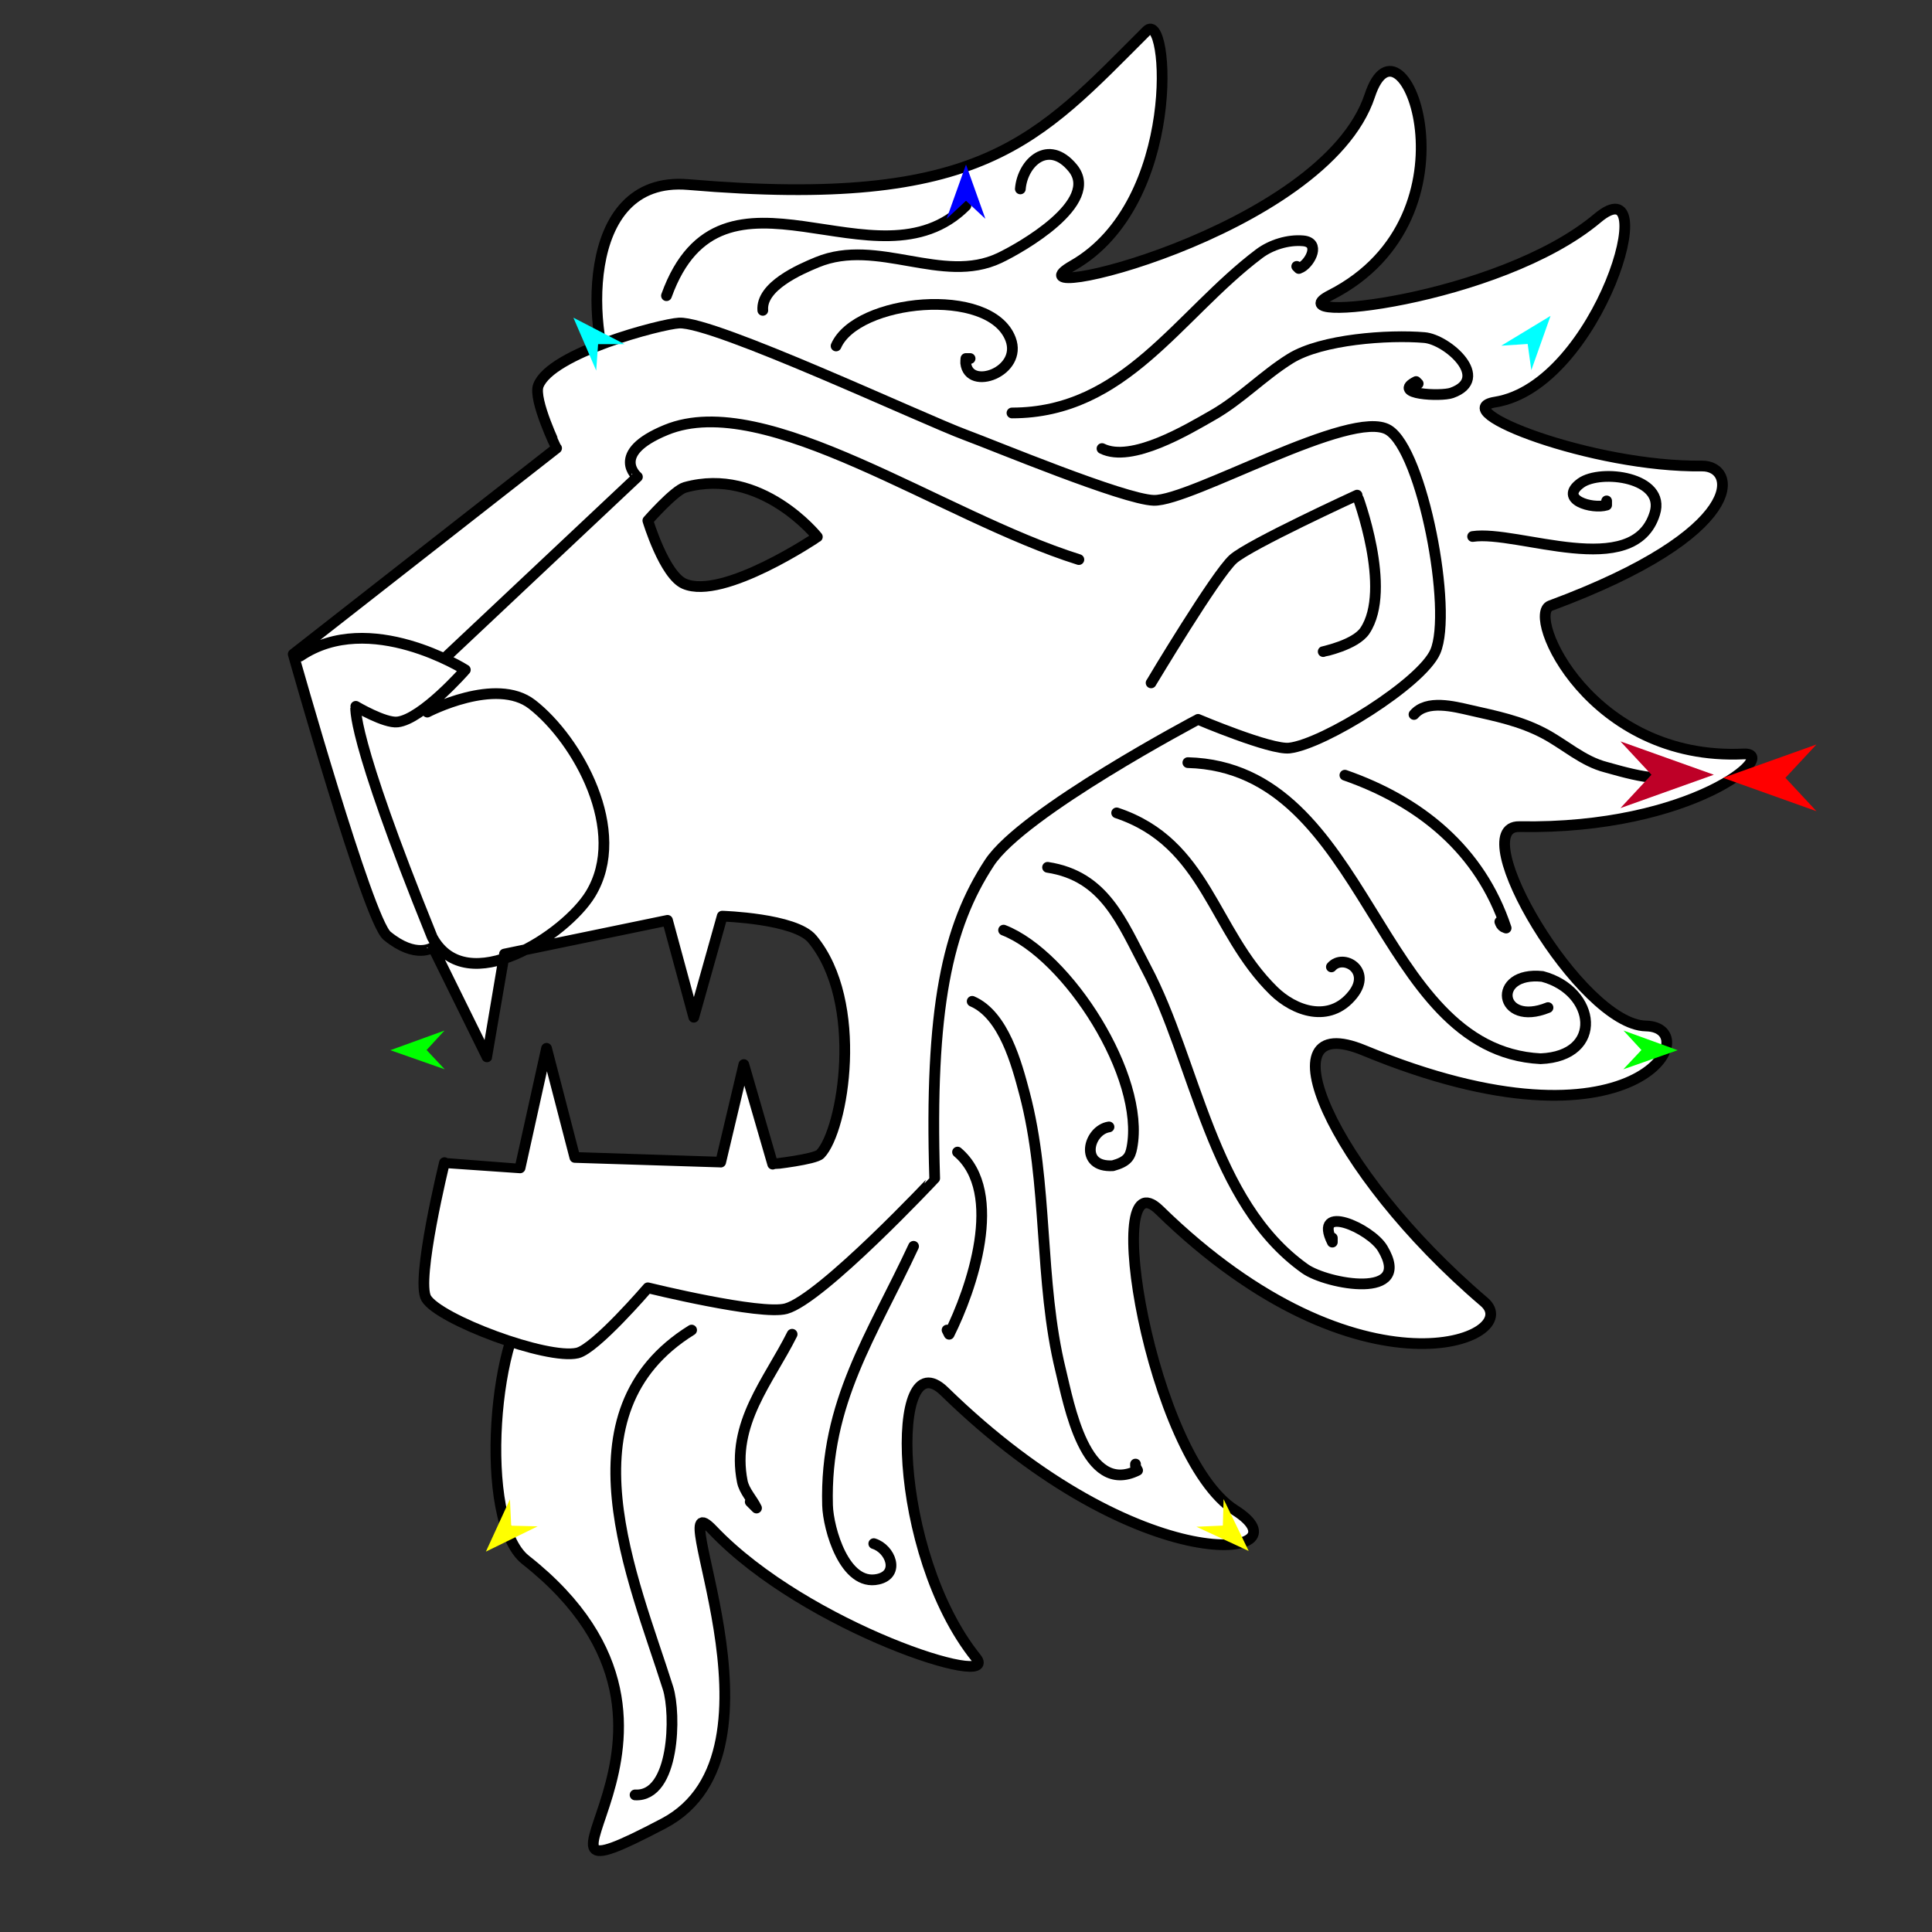 <?xml version="1.0" encoding="utf-8"?>
<!-- Generator: Moho 13.0.3 build 635 -->
<!DOCTYPE svg PUBLIC "-//W3C//DTD SVG 1.1//EN" "http://www.w3.org/Graphics/SVG/1.1/DTD/svg11.dtd">
<svg version="1.1" id="Frame_0" xmlns="http://www.w3.org/2000/svg" xmlns:xlink="http://www.w3.org/1999/xlink" width="720px" height="720px">
<rect width="100%" height="100%" fill="#333333" stroke="none"/>
<g id="head_lion">
<g id="head_lion">
<path fill="#ffffff" fill-rule="evenodd" stroke="#000000" stroke-width="4" stroke-linecap="round" stroke-linejoin="round" d="M 229.002 143.705 C 219.326 127.478 214.677 65.229 256.459 68.781 C 366.469 78.133 386.564 52.171 427.379 11.468 C 435.743 3.127 440.638 75.629 399.813 98.943 C 371.536 115.091 493.497 87.015 510.496 35.584 C 522.350 -0.283 553.665 80.562 495.804 110.004 C 473.954 121.122 558.572 112.202 595.300 81.332 C 620.418 60.218 595.961 143.647 557.229 149.841 C 538.370 152.857 593.510 174.176 634.294 173.667 C 647.448 173.503 651.682 198.356 577.734 225.745 C 568.581 229.135 592.654 283.718 649.787 280.975 C 663.631 280.310 631.067 309.211 566.195 308.064 C 545.361 307.695 588.987 381.904 613.384 382.353 C 636.349 382.775 610.491 433.687 508.322 391.449 C 470.339 375.747 495.157 435.733 553.085 485.161 C 568.793 498.564 507.253 524.457 432.062 450.976 C 409.973 429.390 428.737 542.895 460.279 562.834 C 488.542 580.700 425.637 590.452 351.965 518.552 C 331.319 498.403 332.334 578.689 363.749 617.813 C 373.386 629.815 300.544 606.870 265.652 570.224 C 245.657 549.223 297.819 652.986 247.337 679.536 C 177.537 716.245 278.705 646.561 195.902 581.360 C 177.557 566.915 184.069 492.744 200.083 482.829 C 216.610 472.597 230.925 465.317 241.381 462.098 C 255.130 457.866 290.158 463.273 301.685 454.666 C 340.278 425.846 356.619 303.872 355.131 258.372 C 354.456 237.742 328.894 169.942 328.894 169.942 C 328.894 169.942 239.897 161.979 229.002 143.705 Z"/>
<path fill="#ffffff" fill-rule="evenodd" stroke="none" d="M 348.329 439.117 C 348.329 439.125 306.208 484.045 292.939 487.705 C 283.559 490.293 241.441 479.932 241.436 479.931 C 241.434 479.933 221.945 502.641 215.199 504.225 C 203.889 506.880 163.483 491.715 158.837 483.818 C 154.886 477.101 165.639 433.292 165.640 433.287 C 165.643 433.287 193.818 435.230 193.820 435.231 C 193.821 435.226 203.679 390.686 203.680 390.681 C 203.681 390.685 214.226 431.339 214.227 431.344 C 214.233 431.344 268.578 433.085 268.584 433.086 C 268.585 433.082 277.200 396.742 277.201 396.738 C 277.202 396.742 287.964 433.839 287.965 433.843 C 287.967 433.842 303.759 432.100 305.697 430.095 C 314.277 421.220 322.236 373.407 302.684 349.908 C 296.310 342.248 269.150 341.427 269.147 341.426 C 269.146 341.430 258.556 379.089 258.555 379.093 C 258.554 379.089 248.759 342.988 248.758 342.984 C 248.752 342.985 187.996 355.546 187.990 355.547 C 187.989 355.551 181.465 393.852 181.464 393.855 C 181.462 393.851 161.341 353.040 161.339 353.036 C 161.338 353.035 155.057 357.596 144.261 348.745 C 137.168 342.929 109.281 243.806 109.278 243.795 C 109.288 243.788 207.415 167.035 207.425 167.027 C 207.424 167.025 198.646 148.899 200.623 143.705 C 205.295 131.427 246.566 120.714 253.097 120.383 C 266.151 119.722 344.065 156.308 359.990 162.168 C 370.267 165.950 418.788 186.148 429.956 186.462 C 443.725 186.849 503.676 151.918 517.414 160.225 C 530.117 167.906 541.443 227.640 534.905 242.824 C 529.854 254.553 493.243 277.346 480.487 278.778 C 473.515 279.561 446.479 268.090 446.476 268.089 C 446.468 268.095 381.184 302.537 368.736 321.535 C 352.989 345.568 346.388 375.942 348.329 439.117 M 255.041 217.558 C 247.546 214.331 241.437 194.005 241.436 194.002 C 241.437 194.001 251.329 182.742 255.275 181.639 C 283.652 173.707 304.595 200.065 304.600 200.067 C 304.595 200.069 269.522 223.794 255.041 217.558 Z"/>
<path fill="none" stroke="#000000" stroke-width="4" stroke-linecap="round" stroke-linejoin="round" d="M 348.329 439.117 C 348.329 439.125 306.208 484.045 292.939 487.705 C 283.559 490.293 241.441 479.932 241.436 479.931 C 241.434 479.933 221.945 502.641 215.199 504.225 C 203.889 506.880 163.483 491.715 158.837 483.818 C 154.886 477.101 165.639 433.292 165.640 433.287 C 165.643 433.287 193.818 435.230 193.820 435.231 C 193.821 435.226 203.679 390.686 203.680 390.681 C 203.681 390.685 214.226 431.339 214.227 431.344 C 214.233 431.344 268.578 433.085 268.584 433.086 C 268.585 433.082 277.200 396.742 277.201 396.738 C 277.202 396.742 287.964 433.839 287.965 433.843 C 287.967 433.842 303.759 432.100 305.697 430.095 C 314.277 421.220 322.236 373.407 302.684 349.908 C 296.310 342.248 269.150 341.427 269.147 341.426 C 269.146 341.430 258.556 379.089 258.555 379.093 C 258.554 379.089 248.759 342.988 248.758 342.984 C 248.752 342.985 187.996 355.546 187.990 355.547 C 187.989 355.551 181.465 393.852 181.464 393.855 C 181.462 393.851 161.341 353.040 161.339 353.036 C 161.338 353.035 155.057 357.596 144.261 348.745 C 137.168 342.929 109.281 243.806 109.278 243.795 C 109.288 243.788 207.415 167.035 207.425 167.027 C 207.424 167.025 198.646 148.899 200.623 143.705 C 205.295 131.427 246.566 120.714 253.097 120.383 C 266.151 119.722 344.065 156.308 359.990 162.168 C 370.267 165.950 418.788 186.148 429.956 186.462 C 443.725 186.849 503.676 151.918 517.414 160.225 C 530.117 167.906 541.443 227.640 534.905 242.824 C 529.854 254.553 493.243 277.346 480.487 278.778 C 473.515 279.561 446.479 268.090 446.476 268.089 C 446.468 268.095 381.184 302.537 368.736 321.535 C 352.989 345.568 346.388 375.942 348.329 439.117 M 173.414 249.626 C 173.395 249.617 137.679 227.003 111.857 244.526 M 148.148 269.061 C 157.324 268.015 173.406 249.633 173.414 249.626 M 132.600 263.230 C 132.605 263.232 143.368 269.606 148.148 269.061 M 161.089 349.279 C 130.025 272.598 132.609 263.259 132.600 263.230 M 220.058 333.197 C 210.842 348.318 173.839 372.818 161.089 349.279 M 198.284 262.499 C 215.216 275.638 234.351 309.743 220.058 333.197 M 159.248 265.379 C 159.252 265.378 184.794 252.030 198.284 262.499 M 255.041 217.558 C 247.546 214.331 241.437 194.005 241.436 194.002 C 241.437 194.001 251.329 182.742 255.275 181.639 C 283.652 173.707 304.595 200.065 304.600 200.067 C 304.595 200.069 269.522 223.794 255.041 217.558 M 248.239 160.225 C 285.424 144.940 350.786 192.434 402.060 208.538 M 237.549 177.716 C 237.550 177.714 226.887 169.002 248.239 160.225 M 165.625 245.371 C 189.600 222.819 237.542 177.723 237.549 177.716 "/>
<path fill="none" stroke="#000000" stroke-width="4" stroke-linecap="round" stroke-linejoin="round" d="M 428.984 254.485 C 428.988 254.480 453.101 214.129 459.576 208.344 C 465.654 202.914 505.748 184.521 505.753 184.519 C 505.753 184.524 519.006 219.578 508.668 235.049 C 505.118 240.363 493.122 242.823 493.120 242.824 "/>
<path fill="none" stroke="#000000" stroke-width="4" stroke-linecap="round" stroke-linejoin="round" d="M 284.273 115.661 C 283.547 106.700 297.981 100.423 304.562 97.714 C 326.952 88.495 351.207 106.212 372.450 96.153 C 380.345 92.415 410.339 75.459 399.761 62.599 C 390.686 51.568 381.045 60.628 380.253 70.402 "/>
<path fill="none" stroke="#000000" stroke-width="4" stroke-linecap="round" stroke-linejoin="round" d="M 311.585 128.927 C 319.189 111.422 368.992 106.377 376.607 126.358 C 381.236 138.505 361.030 145.909 359.894 135.296 C 359.878 135.042 359.886 134.775 359.902 134.523 C 359.947 133.789 359.923 134.093 359.965 133.608 C 360.485 133.609 361.005 133.608 361.525 133.608 "/>
<path fill="none" stroke="#000000" stroke-width="4" stroke-linecap="round" stroke-linejoin="round" d="M 377.132 153.897 C 419.235 153.901 439.041 117.355 469.209 94.592 C 473.713 91.194 480.105 89.250 485.658 89.754 C 492.171 90.345 488.397 97.682 485.002 99.612 C 484.243 99.968 484.568 99.824 484.035 100.055 C 484.035 100.055 483.255 99.274 483.255 99.274 "/>
<path fill="none" stroke="#000000" stroke-width="4" stroke-linecap="round" stroke-linejoin="round" d="M 410.686 167.162 C 421.714 172.677 442.706 160.013 452.042 154.677 C 462.530 148.683 470.823 139.858 480.914 133.608 C 492.550 126.402 517.453 124.667 530.855 125.805 C 539.389 126.530 555.870 141.094 541.049 146.417 C 536.978 147.880 518.277 146.916 527.734 142.192 C 527.734 142.192 528.514 142.972 528.514 142.972 "/>
<path fill="none" stroke="#000000" stroke-width="4" stroke-linecap="round" stroke-linejoin="round" d="M 526.953 266.263 C 531.733 260.616 541.871 263.305 548.022 264.702 C 557.633 266.886 566.514 268.655 575.333 273.286 C 583.160 277.396 589.799 283.701 598.554 285.930 C 602.222 286.864 624.493 293.998 624.493 286.551 "/>
<path fill="none" stroke="#000000" stroke-width="4" stroke-linecap="round" stroke-linejoin="round" d="M 548.802 199.936 C 565.529 197.394 608.853 216.702 616.690 191.352 C 620.910 177.701 596.477 174.716 589.136 180.017 C 580.593 186.185 593.377 189.870 598.743 188.231 C 598.743 187.711 598.743 187.190 598.743 186.670 "/>
<path fill="none" stroke="#000000" stroke-width="4" stroke-linecap="round" stroke-linejoin="round" d="M 442.679 284.210 C 510.497 286.009 512.325 391.379 574.126 394.555 C 597.919 393.613 594.855 369.212 574.819 363.893 C 555.618 361.861 558.499 382.962 576.894 375.508 "/>
<path fill="none" stroke="#000000" stroke-width="4" stroke-linecap="round" stroke-linejoin="round" d="M 501.202 288.892 C 529.064 298.609 551.621 316.673 561.287 345.856 C 561.287 345.856 561.105 345.793 560.965 345.735 C 560.763 345.662 560.516 345.560 560.296 345.442 C 559.520 344.942 559.264 344.368 558.946 343.515 "/>
<path fill="none" stroke="#000000" stroke-width="4" stroke-linecap="round" stroke-linejoin="round" d="M 416.148 302.938 C 449.871 314.180 451.764 346.833 474.672 369.265 C 482.246 376.682 495.430 381.604 504.133 370.668 C 511.413 361.521 500.522 355.271 496.171 360.332 "/>
<path fill="none" stroke="#000000" stroke-width="4" stroke-linecap="round" stroke-linejoin="round" d="M 390.397 323.226 C 411.739 326.470 418.003 343.565 427.072 360.682 C 445.797 396.022 451.342 447.990 486.328 472.821 C 494.454 478.589 526.889 484.645 515.248 465.244 C 510.727 457.710 489.170 448.202 496.521 462.904 C 496.521 462.904 496.521 461.343 496.521 461.343 "/>
<path fill="none" stroke="#000000" stroke-width="4" stroke-linecap="round" stroke-linejoin="round" d="M 374.010 346.636 C 397.902 355.937 426.896 401.286 421.831 427.676 C 421.186 431.037 420.190 432.911 414.736 434.430 C 402.016 435.170 405.591 421.151 413.288 419.973 "/>
<path fill="none" stroke="#000000" stroke-width="4" stroke-linecap="round" stroke-linejoin="round" d="M 362.305 373.167 C 374.043 378.213 378.887 396.428 381.814 407.501 C 390.723 441.206 387.072 477.234 395.289 510.748 C 398.308 523.060 404.470 557.699 423.951 547.958 C 423.054 546.165 423.170 546.979 423.170 545.617 "/>
<path fill="none" stroke="#000000" stroke-width="4" stroke-linecap="round" stroke-linejoin="round" d="M 356.843 429.350 C 374.685 444.451 361.950 480.775 353.722 497.237 C 353.462 496.717 353.202 496.197 352.942 495.677 "/>
<path fill="none" stroke="#000000" stroke-width="4" stroke-linecap="round" stroke-linejoin="round" d="M 340.457 464.464 C 325.167 497.366 307.312 522.708 308.403 560.988 C 308.652 569.693 314.766 591.304 327.191 588.535 C 335.587 586.664 331.786 577.149 325.631 575.270 "/>
<path fill="none" stroke="#000000" stroke-width="4" stroke-linecap="round" stroke-linejoin="round" d="M 295.198 497.237 C 286.467 514.700 272.354 530.537 276.636 552.119 C 277.356 555.746 280.369 558.698 281.933 562.004 C 281.152 561.224 280.372 560.444 279.592 559.663 "/>
<path fill="none" stroke="#000000" stroke-width="4" stroke-linecap="round" stroke-linejoin="round" d="M 257.743 495.677 C 208.383 526.247 235.981 588.018 248.956 629.116 C 251.976 638.682 251.505 669.722 236.674 668.908 "/>
<path fill="none" stroke="#000000" stroke-width="4" stroke-linecap="round" stroke-linejoin="round" d="M 248.379 110.199 C 269.038 52.915 326.908 109.873 359.965 76.645 "/>
</g>
<g id="specs_2">
<path fill="#ff0000" fill-rule="evenodd" stroke="none" d="M 642.129 289.878 C 642.133 289.877 676.938 277.446 676.942 277.445 C 676.941 277.446 665.375 289.877 665.374 289.878 C 665.375 289.879 676.941 302.310 676.942 302.311 C 676.938 302.310 642.133 289.879 642.129 289.878 Z"/>
<path fill="#0000ff" fill-rule="evenodd" stroke="none" d="M 360.000 61.320 C 360.001 61.322 367.221 81.540 367.222 81.542 C 367.221 81.542 360.001 74.824 360.000 74.823 C 359.999 74.824 352.779 81.542 352.778 81.542 C 352.779 81.540 359.999 61.322 360.000 61.320 Z"/>
<path fill="#00ff00" fill-rule="evenodd" stroke="none" d="M 145.471 391.377 C 145.473 391.376 165.654 384.053 165.656 384.052 C 165.656 384.053 158.974 391.308 158.973 391.309 C 158.974 391.309 165.728 398.496 165.729 398.497 C 165.727 398.496 145.473 391.377 145.471 391.377 Z"/>
<path fill="#ffff00" fill-rule="evenodd" stroke="none" d="M 181.075 578.243 C 181.076 578.241 190.036 558.732 190.037 558.730 C 190.037 558.731 190.509 568.582 190.509 568.583 C 190.510 568.583 200.370 568.822 200.371 568.822 C 200.369 568.823 181.077 578.242 181.075 578.243 Z"/>
<path fill="#ffff00" fill-rule="evenodd" stroke="none" d="M 465.347 578.004 C 465.346 578.002 455.996 558.676 455.995 558.674 C 455.995 558.675 455.721 568.535 455.721 568.536 C 455.720 568.536 445.867 568.972 445.866 568.972 C 445.868 568.973 465.345 578.003 465.347 578.004 Z"/>
<path fill="#00ff00" fill-rule="evenodd" stroke="none" d="M 625.218 391.377 C 625.216 391.376 605.035 384.053 605.033 384.052 C 605.033 384.053 611.715 391.308 611.716 391.309 C 611.715 391.309 604.960 398.496 604.960 398.497 C 604.962 398.496 625.216 391.377 625.218 391.377 Z"/>
<path fill="#00ffff" fill-rule="evenodd" stroke="none" d="M 577.845 117.716 C 577.844 117.718 570.677 137.955 570.676 137.957 C 570.676 137.956 569.319 128.187 569.319 128.186 C 569.318 128.186 559.477 128.836 559.476 128.836 C 559.478 128.835 577.843 117.717 577.845 117.716 Z"/>
<path fill="#00ffff" fill-rule="evenodd" stroke="none" d="M 213.686 118.386 C 213.687 118.388 222.188 138.103 222.189 138.105 C 222.189 138.104 222.891 128.266 222.892 128.265 C 222.893 128.265 232.755 128.257 232.756 128.257 C 232.754 128.256 213.688 118.387 213.686 118.386 Z"/>
<path fill="#be0027" fill-rule="evenodd" stroke="none" d="M 638.698 288.722 C 638.694 288.721 603.889 276.291 603.885 276.289 C 603.886 276.291 615.452 288.721 615.453 288.722 C 615.452 288.724 603.886 301.154 603.885 301.155 C 603.889 301.154 638.694 288.724 638.698 288.722 Z"/>
</g>
</g>
</svg>
